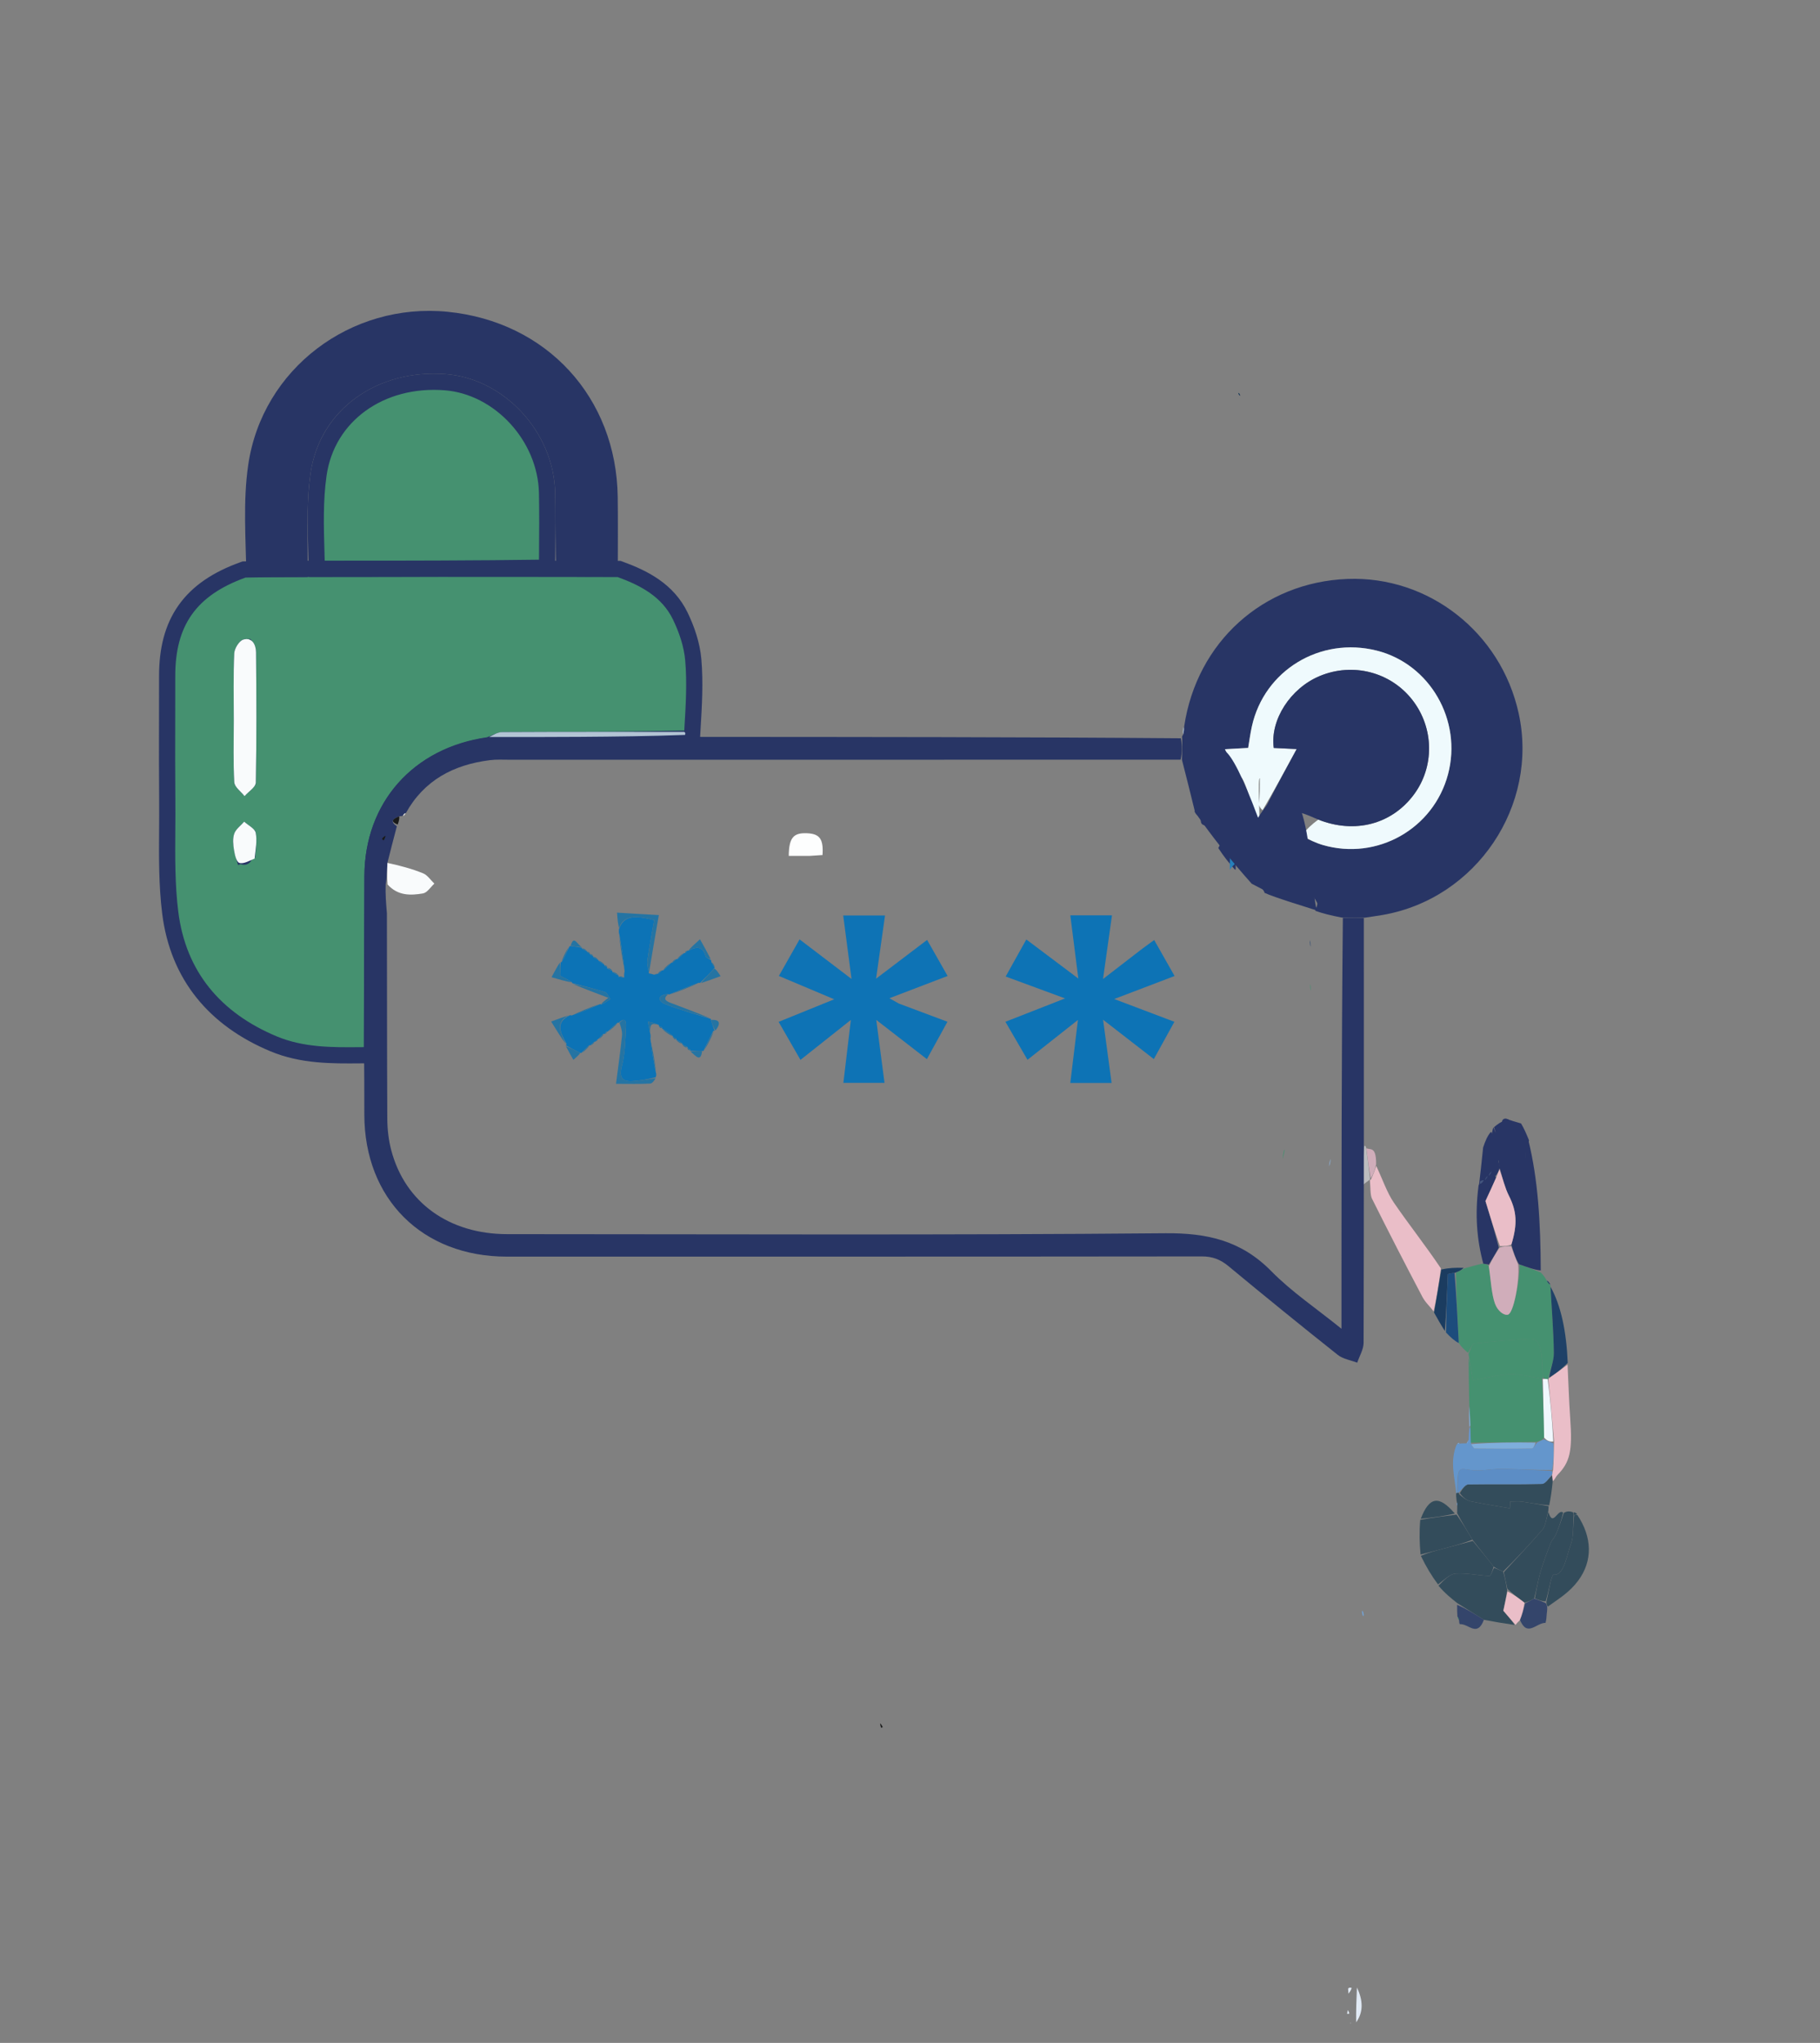 <svg width="899" height="1009" viewBox="0 0 899 1009" fill="none" xmlns="http://www.w3.org/2000/svg">
<rect x="0" y="0" width="899" height="1009" fill="#808080" stroke="none"/>
<path d="M761.025 628.47C761.872 629.313 762.719 630.155 763.875 632.164C764.77 633.862 765.356 634.395 765.942 634.927C765.942 634.927 765.855 634.949 765.869 635.637C766.488 646.947 767.406 657.549 767.537 668.201C767.586 672.152 765.788 676.219 764.827 680.521C764.821 680.808 764.845 681.38 764.51 681.157C763.496 681.005 762.817 681.075 762.076 680.226C761.827 665.926 760.49 661.171 756.142 661.314C746.766 661.621 737.391 662.528 728.026 663.597C727.12 663.701 726.278 666.658 725.092 668.122C723.405 666.718 722.033 665.484 720.569 663.32C719.936 651.134 719.394 639.877 719.188 628.594C720.767 627.874 722.011 627.18 723.255 626.486C725.994 625.696 728.734 624.906 732.276 624.119C733.859 624.28 734.639 624.438 735.432 625.382C736.386 632.178 736.768 639.231 738.449 643.858C739.742 647.417 742.754 649.809 744.848 649.323C747.638 648.676 750.715 632.535 750.625 624.582C754.362 625.803 757.694 627.136 761.025 628.47Z" fill="#0BA360" fill-opacity="0.5"/>
<path d="M764.951 743.875C764.951 743.875 764.864 744.872 764.804 746.175C763.856 750.156 763.221 753.948 762.039 755.326C755.704 762.715 749.232 769.502 742.474 776.197C740.751 775.384 739.36 774.871 737.777 773.769C734.223 769.134 730.861 765.087 727.316 760.452C724.677 755.944 722.221 752.025 719.773 747.385C719.785 745.703 719.789 744.743 719.818 743.461C719.837 742.694 719.774 742.291 719.497 741.232C719.277 739.493 719.216 738.456 719.319 737.423C719.482 737.427 719.803 737.302 720.042 737.272C720.28 737.242 720.757 737.212 720.84 738.078C722.82 739.835 724.7 741.145 726.616 741.54C732.917 742.838 739.231 743.806 745.857 744.955C745.83 745.638 745.919 743.393 745.991 741.621C748.074 741.621 749.954 741.403 751.821 741.665C756.201 742.28 760.575 743.124 764.951 743.875Z" fill="#334C5B"/>
<path d="M761.061 627.481C757.694 627.136 754.363 625.802 750.313 624.42C748.551 621.409 747.508 618.446 746.556 614.679C749.698 604.355 749.174 598.119 745.256 590.418C743.44 586.849 742.192 581.793 740.673 576.69C740.402 574.652 740.144 573.336 739.899 572.029C739.913 572.038 739.891 572.045 740.16 571.681C740.756 568.492 743.375 564.848 739.899 563.372C739.92 563.355 739.919 563.456 739.821 562.811C739.138 560.352 738.552 558.539 737.967 556.726C739.656 555.329 741.345 553.933 743.389 553.645C743.746 561.467 743.561 568.221 743.84 574.876C743.956 577.665 745.056 580.242 746.098 582.912C750.674 583.073 753.567 580.167 753.43 568.962C753.406 567.001 754.39 564.976 754.909 562.981C759.812 582.727 760.974 604.349 761.061 627.481Z" fill="#283565"/>
<path d="M679.817 575.822C682.66 581.903 685.181 589.118 688.41 593.838C695.989 604.918 703.908 614.804 711.744 626.459C710.658 634.599 709.515 641.453 708.151 647.732C706.135 644.969 704.114 643.397 702.584 640.493C694.185 624.548 685.859 608.399 677.658 591.936C676.817 590.249 676.969 586.018 676.665 582.884C676.669 582.799 676.704 582.648 677.074 582.726C678.236 580.476 679.027 578.149 679.817 575.822Z" fill="#EABEC8"/>
<path d="M742.807 776.497C749.232 769.502 755.704 762.715 762.04 755.326C763.221 753.948 763.856 750.156 764.811 746.683C767.107 754.689 769.518 744.768 772.119 747.096C771.114 751.321 769.867 754.823 768.478 758.005C767.754 759.663 766.617 760.433 765.948 762.165C764.139 766.847 762.33 771.6 760.815 776.768C759.68 780.638 759.002 785.197 757.772 789.598C756.063 790.467 754.702 791.187 753.023 791.572C750.054 789.274 747.401 787.312 744.57 784.721C743.864 781.56 743.335 779.029 742.807 776.497Z" fill="#334C5B"/>
<path d="M774.306 673.978C774.734 682.88 775.001 691.84 775.624 700.671C776.75 716.638 775.56 722.15 769.254 728.56C768.582 729.243 768.044 730.601 767.141 731.513C766.774 730.493 766.709 729.605 766.713 728.168C766.813 727.246 766.847 726.874 767.143 726.065C767.48 721.353 767.554 717.078 767.635 711.92C766.709 701.151 765.777 691.266 764.845 681.38C764.845 681.38 764.821 680.808 765.206 680.664C768.497 678.339 771.402 676.159 774.306 673.978Z" fill="#EABEC8"/>
<path d="M766.645 728.718C766.71 729.605 766.774 730.493 766.922 732.02C766.516 736.145 766.026 739.63 765.243 743.495C760.575 743.124 756.201 742.28 751.821 741.665C749.954 741.403 748.074 741.621 745.991 741.621C745.919 743.393 745.829 745.638 745.857 744.955C739.231 743.806 732.917 742.838 726.616 741.54C724.7 741.145 722.82 739.835 721.085 737.465C722.597 734.999 723.944 733.181 725.298 733.159C737.423 732.963 749.55 733.251 761.674 732.915C763.338 732.869 764.989 730.182 766.645 728.718Z" fill="#334C5B"/>
<path d="M779.12 748.23C786.485 759.171 786.844 770.944 779.506 780.75C775.1 786.636 769.936 789.599 764.579 793.492C763.976 792.719 763.906 792.33 763.855 791.104C765.056 785.867 766.329 777.593 767.402 777.724C772.614 778.36 773.767 768.381 776.102 762.197C777.281 759.072 776.957 753.026 777.614 748.277C778.317 748.244 778.718 748.237 779.12 748.23Z" fill="#334C5B"/>
<path d="M777.312 748.302C776.957 753.027 777.281 759.073 776.102 762.197C773.767 768.381 772.613 778.36 767.402 777.724C766.329 777.593 765.056 785.867 763.502 790.913C761.459 790.856 759.79 790.153 758.12 789.449C759.001 785.197 759.68 780.638 760.814 776.768C762.329 771.6 764.139 766.847 765.947 762.165C766.616 760.433 767.754 759.663 768.478 758.005C769.867 754.823 771.113 751.321 772.468 747.212C773.839 746.384 775.162 746.295 776.882 746.832C777.28 747.457 777.312 748.302 777.312 748.302Z" fill="#334C5B"/>
<path d="M730.291 585.985C730.332 585.101 730.657 584.935 731.134 584.901C732.146 584.196 732.681 583.524 733.215 582.9C733.213 582.948 733.174 582.913 733.473 582.89C734.225 582.135 734.679 581.405 735.132 580.725C735.131 580.776 735.088 580.745 735.385 580.731C736.133 579.987 736.583 579.257 737.035 578.559C737.037 578.59 737.02 578.535 737.332 578.632C738.128 579.524 738.611 580.319 738.932 581.755C737.308 585.542 735.846 588.688 733.753 593.191C735.984 600.534 738.246 607.978 740.342 616.17C738.591 619.476 737.005 622.036 735.42 624.596C734.639 624.438 733.859 624.28 732.688 624.132C729.491 612.318 728.514 599.977 730.291 585.985Z" fill="#283565"/>
<path d="M774.391 673.12C771.402 676.159 768.498 678.34 765.213 680.377C765.789 676.219 767.586 672.152 767.538 668.201C767.407 657.549 766.489 646.947 765.879 635.54C770.98 644.615 773.724 657.262 774.391 673.12Z" fill="#1F4167"/>
<path d="M755.25 563.168C754.848 566.07 753.591 568.315 753.621 570.489C753.796 582.914 750.103 586.136 744.253 584.841C743.751 573.319 743.75 562.91 743.75 552.5C746.128 553.308 748.507 554.117 751.335 554.888C752.853 557.394 753.921 559.936 755.25 563.168Z" fill="#283565"/>
<path d="M708.374 648.307C709.516 641.453 710.658 634.599 711.957 627.034C715.645 626.186 719.176 626.048 722.981 626.198C722.011 627.18 720.767 627.874 718.798 628.578C716.878 628.887 715.684 629.185 715.176 629.312C714.75 639.439 714.37 648.464 713.699 657.389C711.73 654.296 710.052 651.301 708.374 648.307Z" fill="#1B3C60"/>
<path d="M757.772 789.598C759.79 790.152 761.46 790.856 763.483 791.75C763.906 792.33 763.976 792.719 764.235 793.571C764.313 794.895 764.201 795.757 764.011 797.272C763.901 798.85 763.868 799.776 763.44 801.527C758.88 801.452 754.454 808.746 750.854 800.204C751.897 797.382 752.618 794.644 753.34 791.906C754.701 791.187 756.063 790.467 757.772 789.598Z" fill="#34456B"/>
<path d="M730.333 587.281C731.104 580.778 731.875 574.274 732.594 566.767C733.722 563.264 734.903 560.764 736.441 559.021C737.836 560.943 738.873 562.108 739.91 563.274C739.91 563.274 739.912 563.152 739.916 564.222C739.907 568.099 739.894 570.905 739.88 573.711C739.88 573.711 739.904 573.702 739.579 573.948C738.42 576.661 737.585 579.128 736.75 581.596C736.75 581.596 736.769 581.664 736.45 581.638C735.636 582.502 735.14 583.392 734.644 584.281C734.644 584.281 734.691 584.32 734.376 584.325C733.559 585.192 733.059 586.054 732.558 586.917C732.558 586.917 732.601 586.959 732.222 586.916C731.34 587.009 730.837 587.145 730.333 587.281Z" fill="#283565"/>
<path d="M745.141 552.909C745.657 562.669 745.657 572.285 745.666 582.933C744.435 581.226 742.348 578.586 742.126 575.729C741.597 568.912 741.949 561.993 741.935 554.1C741.926 553.084 742.754 552.648 743.188 552.501C743.957 552.491 744.291 552.628 745.141 552.909Z" fill="#283565"/>
<path d="M679.756 574.998C679.027 578.149 678.236 580.476 677.056 581.933C676.072 576.403 675.476 571.744 674.881 567.085C676.867 568.116 679.778 565.913 679.756 574.998Z" fill="#D0ADBA"/>
<path d="M669.877 998.834C669.787 993.14 670.025 987.383 670.264 981.626C673.284 987.946 673.56 993.668 669.877 998.834Z" fill="#E1EAF5"/>
<path d="M674.754 566.689C675.476 571.744 676.072 576.403 676.686 581.856C676.704 582.649 676.67 582.799 676.305 582.85C675.091 583.676 674.243 584.452 673.251 585.215C673.108 585.203 672.825 585.084 672.825 585.084C672.85 584.169 672.875 583.253 672.919 581.652C673.195 576.408 673.452 571.849 673.779 566.395C674.15 565.558 674.409 565.822 674.754 566.689Z" fill="#BCBDBF"/>
<path d="M667.687 981.917C667.214 983.24 666.646 983.966 666.078 984.693C666.028 983.787 665.853 982.178 665.948 982.092C666.459 981.626 667.037 981.538 667.687 981.917Z" fill="#E1EAF5"/>
<path d="M739.821 562.811C738.967 562.497 738.016 561.538 737.053 559.82C737.173 558.361 737.306 557.663 737.702 556.845C738.552 558.539 739.138 560.352 739.821 562.811Z" fill="#283565"/>
<path d="M666.526 994.359C666.192 994.783 665.808 994.687 665.423 994.591C665.516 993.986 665.609 993.381 665.702 992.776C665.96 993.13 666.217 993.484 666.526 994.359Z" fill="#E1EAF5"/>
<path d="M667.073 998.641C667.178 999.007 667.126 999.379 667.074 999.75C667.021 999.382 666.968 999.015 667.073 998.641Z" fill="#E1EAF5"/>
<path d="M765.784 634.316C765.356 634.394 764.77 633.862 764.061 632.633C764.5 632.527 765.064 633.116 765.784 634.316Z" fill="#1F4167"/>
<path d="M777.613 748.277C777.312 748.302 777.28 747.458 777.27 747.037C777.77 746.83 778.281 747.043 778.956 747.744C778.718 748.237 778.316 748.244 777.613 748.277Z" fill="#334C5B"/>
<path d="M612.601 195.331C612.301 195.579 612.02 195.141 611.633 194.163C611.891 193.964 612.255 194.304 612.601 195.331Z" fill="#113253"/>
<path d="M647.435 489.3C647.233 488.802 647.105 487.607 647.172 486.095C647.415 486.719 647.462 487.662 647.435 489.3Z" fill="#0BA360" fill-opacity="0.5"/>
<path d="M647.376 467.567C647.173 467.096 647.032 465.925 647.067 464.411C647.308 465.001 647.373 465.934 647.376 467.567Z" fill="#264872"/>
<path d="M725.566 669.899C725.566 669.899 725.376 669.151 725.391 668.72C726.278 666.658 727.12 663.701 728.026 663.597C737.391 662.528 746.766 661.621 756.142 661.314C760.49 661.171 761.827 665.926 762.041 680.192C762.067 681.078 762.091 680.914 761.67 680.86C756.034 680.065 750.812 678.576 745.604 678.779C739.478 679.017 733.363 680.723 727.515 681.745C726.633 676.388 726.1 673.143 725.566 669.899Z" fill="#0BA360" fill-opacity="0.5"/>
<path d="M735.433 625.382C737.005 622.036 738.591 619.476 740.708 616.19C742.981 615.47 744.723 615.476 746.464 615.482C747.507 618.446 748.551 621.409 749.907 624.534C750.715 632.535 747.639 648.675 744.848 649.323C742.754 649.809 739.742 647.417 738.449 643.858C736.769 639.231 736.386 632.177 735.433 625.382Z" fill="#D0ADBA"/>
<path d="M720.569 663.32C718.611 662.398 716.562 660.548 714.251 658.093C714.369 648.464 714.749 639.439 715.176 629.312C715.683 629.185 716.877 628.887 718.462 628.604C719.394 639.877 719.936 651.134 720.569 663.32Z" fill="#1D4C7C"/>
<path d="M764.51 681.157C765.777 691.266 766.709 701.152 767.264 711.935C765.492 712.197 764.097 711.562 762.705 710.028C762.503 699.723 762.297 690.318 762.091 680.914C762.091 680.914 762.067 681.078 762.102 681.112C762.817 681.075 763.496 681.004 764.51 681.157Z" fill="#F0F7FD"/>
<path d="M762.702 710.927C764.097 711.562 765.492 712.197 767.258 712.818C767.555 717.078 767.481 721.353 766.684 726.031C757.949 726.085 749.939 725.554 741.927 725.45C736.58 725.381 731.203 726.812 725.891 725.947C720.154 725.012 719.93 724.644 719.804 737.302C719.804 737.302 719.482 737.427 719.319 737.423C718.529 729.404 716.016 721.474 719.625 713.265C720.539 713.149 720.773 713.069 721.008 712.988C721.895 712.929 722.782 712.869 724.276 712.881C725.08 712.283 725.275 711.613 725.471 710.943C725.505 709.378 725.538 707.813 725.765 705.453C725.959 704.657 726.243 704.603 726.305 705.593C726.41 708.578 726.452 710.574 726.67 713.248C727.407 714.453 727.967 715.431 728.529 715.437C737.896 715.54 747.263 715.584 756.629 715.411C757.395 715.397 758.155 713.715 759.274 712.457C760.655 711.713 761.679 711.32 762.702 710.927Z" fill="#6496CC"/>
<path d="M719.86 791.81C716.759 789.348 713.658 786.886 710.554 783.172C713.398 780.247 716.231 777.348 719.098 777.164C724.615 776.811 730.15 778.163 735.681 778.347C736.435 778.372 737.206 775.753 737.969 774.358C739.36 774.871 740.751 775.384 742.475 776.198C743.335 779.029 743.864 781.56 744.45 785.394C743.772 790.085 743.036 793.472 742.585 795.548C744.887 798.22 746.747 800.38 748.17 802.567C742.916 801.806 738.101 801.018 732.987 800.024C728.412 797.149 724.136 794.48 719.86 791.81Z" fill="#334C5B"/>
<path d="M737.777 773.769C737.206 775.753 736.434 778.372 735.68 778.347C730.15 778.163 724.615 776.811 719.098 777.164C716.231 777.348 713.398 780.247 710.329 782.559C707.276 778.519 704.444 773.839 701.849 768.443C705.637 766.796 709.19 765.872 712.741 764.937C717.661 763.643 722.58 762.34 727.499 761.04C730.861 765.087 734.223 769.134 737.777 773.769Z" fill="#334C5B"/>
<path d="M727.316 760.452C722.58 762.339 717.661 763.642 712.742 764.937C709.19 765.872 705.638 766.796 701.698 767.774C701.163 762.25 701.018 756.677 701.536 750.658C707.741 749.525 713.282 748.837 718.822 748.149C718.822 748.149 719.294 748.128 719.53 748.117C722.221 752.025 724.677 755.944 727.316 760.452Z" fill="#334C5B"/>
<path d="M720.042 737.272C719.929 724.644 720.154 725.012 725.891 725.947C731.203 726.812 736.58 725.381 741.927 725.45C749.939 725.554 757.949 726.085 766.421 726.468C766.847 726.874 766.814 727.246 766.713 728.168C764.989 730.182 763.339 732.869 761.674 732.915C749.55 733.251 737.423 732.963 725.298 733.159C723.945 733.181 722.597 734.999 721.002 736.598C720.757 737.212 720.28 737.242 720.042 737.272Z" fill="#5C8DC5"/>
<path d="M719.817 743.461C719.571 743.521 719.461 743.108 719.557 742.239C719.773 742.291 719.835 742.694 719.817 743.461Z" fill="#6496CC"/>
<path d="M731.057 583.539C731.595 583.101 732.057 582.989 732.867 582.865C732.681 583.524 732.146 584.196 731.284 584.732C730.956 584.598 730.981 583.864 731.057 583.539Z" fill="#44567E"/>
<path d="M746.555 614.679C744.723 615.476 742.981 615.47 740.874 615.443C738.246 607.978 735.984 600.534 733.753 593.191C735.846 588.688 737.308 585.541 739.122 581.442C739.878 579.462 740.282 578.437 740.687 577.411C742.192 581.793 743.44 586.849 745.256 590.418C749.173 598.119 749.698 604.355 746.555 614.679Z" fill="#EABEC8"/>
<path d="M740.875 576.589C740.314 578.361 739.734 579.401 738.881 580.76C737.917 580.271 737.224 579.464 736.083 578.559C736.733 576.4 737.831 574.339 739.338 572.064C740.115 573.186 740.485 574.521 740.875 576.589Z" fill="#283565"/>
<path d="M738.296 576.412C737.042 571.857 737.103 566.451 737.042 559.021C754.012 560.416 741.209 568.946 738.296 576.412Z" fill="#283565"/>
<path d="M748.607 802.54C746.747 800.38 744.887 798.22 742.585 795.548C743.036 793.472 743.772 790.085 744.628 786.024C747.401 787.313 750.054 789.275 753.023 791.572C752.618 794.644 751.897 797.382 750.597 800.413C749.548 801.317 749.078 801.928 748.607 802.54Z" fill="#EABEC8"/>
<path d="M735.385 580.731C735.542 580.012 735.997 579.28 736.742 578.537C736.582 579.257 736.132 579.987 735.385 580.731Z" fill="#44567E"/>
<path d="M733.473 582.89C733.634 582.203 734.093 581.494 734.843 580.729C734.679 581.405 734.225 582.135 733.473 582.89Z" fill="#44567E"/>
<path d="M726.495 712.57C726.452 710.574 726.409 708.578 726.358 704.773C726.15 699.843 725.95 696.723 725.75 693.602C725.61 686.218 725.47 678.835 725.448 670.675C726.1 673.143 726.633 676.388 727.515 681.745C733.363 680.722 739.478 679.017 745.604 678.778C750.813 678.576 756.034 680.065 761.67 680.86C762.297 690.318 762.503 699.723 762.705 710.028C761.678 711.32 760.655 711.713 758.856 712.162C747.553 712.335 737.024 712.452 726.495 712.57Z" fill="#0BA360" fill-opacity="0.5"/>
<path d="M721.177 802.177C720.784 802.023 720.79 801.275 720.713 800.36C720.373 799.044 720.11 798.642 719.848 798.24C719.848 798.24 719.875 798.279 719.891 798.296C719.814 796.679 719.721 795.045 719.744 792.61C724.136 794.48 728.412 797.15 732.986 800.024C729.655 808.798 725.486 801.939 721.177 802.177Z" fill="#34456B"/>
<path d="M718.602 747.543C713.282 748.837 707.741 749.525 701.782 750.134C705.966 739.215 710.78 738.333 718.602 747.543Z" fill="#334C5B"/>
<path d="M725.652 694.504C725.95 696.723 726.149 699.844 726.295 703.784C726.242 704.603 725.958 704.657 725.816 704.678C725.634 701.601 725.594 698.504 725.652 694.504Z" fill="#7EAEDB"/>
<path d="M720.852 712.658C720.773 713.066 720.538 713.146 719.948 713.152C719.961 712.828 720.328 712.579 720.852 712.658Z" fill="#7EAEDB"/>
<path d="M673.67 797.551C673.608 798.312 673.447 798.385 673.035 797.725C672.766 796.584 672.748 796.176 672.73 795.768C672.73 795.768 672.987 795.617 673.119 795.613C673.358 796.026 673.465 796.444 673.67 797.551Z" fill="#739FCE"/>
<path d="M725.278 711.295C725.275 711.613 725.079 712.283 724.604 713.017C724.579 712.603 724.832 712.126 725.278 711.295Z" fill="#7EAEDB"/>
<path d="M726.67 713.248C737.024 712.452 747.553 712.335 758.5 712.513C758.154 713.715 757.394 715.397 756.628 715.411C747.262 715.584 737.895 715.54 728.529 715.437C727.967 715.431 727.407 714.453 726.67 713.248Z" fill="#7EAEDB"/>
<path d="M633.562 572.096C633.704 570.854 633.862 569.641 634.257 568.067C634.493 567.706 634.51 567.734 634.501 568.391C634.2 570.093 633.907 571.137 633.615 572.182C633.615 572.182 633.58 572.125 633.562 572.096Z" fill="#0BA360" fill-opacity="0.5"/>
<path d="M656.537 576.068C656.492 575.121 656.747 573.931 657.238 572.354C657.262 573.252 657.05 574.538 656.537 576.068Z" fill="#8BB5DF"/>
<path d="M719.921 798.764C720.111 798.642 720.374 799.044 720.711 799.987C720.522 800.114 720.258 799.701 719.921 798.764Z" fill="#0BA360" fill-opacity="0.5"/>
<g clip-path="url(#clip0_493_588)">
<path d="M119.718 385.98C119.73 386.003 119.747 386.033 119.769 386.07C119.912 386.309 120.17 386.648 120.612 387.133C120.728 387.261 120.846 387.387 120.966 387.513C121.148 387.345 121.323 387.181 121.496 387.013C121.944 386.577 122.21 386.272 122.36 386.065C122.761 364.798 122.666 343.507 122.464 322.185C122.458 321.597 122.379 321.033 122.244 320.56C122.106 320.076 121.942 319.793 121.838 319.661C121.829 319.65 121.821 319.641 121.815 319.633C121.756 319.634 121.656 319.641 121.506 319.675C121.477 319.699 121.438 319.732 121.39 319.777C121.166 319.986 120.88 320.323 120.592 320.769C120.308 321.208 120.073 321.676 119.912 322.102C119.742 322.551 119.707 322.816 119.704 322.878C119.352 330.66 119.398 338.42 119.447 346.83C119.466 349.988 119.485 353.239 119.484 356.617L119.718 385.98ZM119.718 385.98C119.315 378.941 119.376 371.927 119.438 364.762C119.461 362.072 119.485 359.361 119.484 356.619L119.718 385.98ZM179.73 521.18L183.685 521.149L183.699 517.194C183.73 508.511 183.761 499.828 183.791 491.145C183.86 471.649 183.929 452.155 184.004 432.66C184.134 398.556 206.437 373.075 241.081 368.103L241.47 368.047L241.841 367.917C242.938 367.53 244.122 367.012 245.041 366.609C245.418 366.444 245.751 366.298 246.014 366.189C247.161 365.715 247.723 365.594 248.072 365.592C255.076 365.554 262.085 365.528 269.107 365.502C291.871 365.417 314.773 365.332 338.078 364.835L341.766 364.756L341.986 361.075L342.049 360.011C342.741 348.464 343.421 337.11 342.446 325.858C341.795 318.345 339.197 310.826 336.044 304.289C329.875 291.495 318.029 285.478 306.492 281.262L305.831 281.02L305.127 281.019L305.029 281.019C295.18 280.999 285.326 280.978 274.802 280.964L274.799 280.964C271.122 280.962 267.45 280.96 263.782 280.957C226.587 280.934 189.85 280.911 152.578 280.943L152.564 280.943L152.55 280.943C150.052 280.963 147.587 280.979 145.131 280.995C137.295 281.046 129.56 281.096 121.197 281.266L120.539 281.28L119.92 281.503C107.208 286.096 97.731 292.412 91.49 301.215C85.244 310.025 82.561 320.87 82.57 333.899C82.574 340.674 82.56 347.461 82.546 354.255C82.516 368.05 82.487 381.872 82.616 395.674C82.659 400.305 82.626 405.005 82.591 409.744C82.494 423.316 82.394 437.217 84.092 450.781C88 482.005 106.311 503.499 135.107 515.539C149.234 521.445 164.026 521.316 177.883 521.196C178.5 521.19 179.116 521.185 179.73 521.18ZM121.578 319.622C121.578 319.622 121.576 319.623 121.574 319.624C121.576 319.623 121.578 319.622 121.578 319.622ZM121.88 319.638C121.88 319.638 121.876 319.638 121.868 319.636C121.876 319.637 121.88 319.638 121.88 319.638ZM121.78 319.597C121.779 319.596 121.778 319.596 121.778 319.596C121.778 319.596 121.779 319.596 121.78 319.597ZM122.46 385.909C122.46 385.909 122.458 385.913 122.453 385.922C122.458 385.913 122.46 385.909 122.46 385.909ZM121.569 411.596C122.025 411.954 122.288 412.202 122.434 412.37C122.679 413.728 122.683 415.262 122.562 417.091C122.52 417.72 122.452 418.495 122.379 419.325C122.328 419.894 122.276 420.488 122.228 421.079C121.49 421.469 120.853 421.785 120.258 422.023C120.227 422.036 120.196 422.048 120.166 422.06C119.907 421.219 119.699 420.202 119.55 419.283C119.11 416.558 118.999 414.466 119.483 413.082C119.586 412.789 119.883 412.307 120.71 411.443C120.802 411.347 120.895 411.252 120.989 411.157C121.191 411.305 121.381 411.448 121.569 411.596ZM120.585 423.122C120.607 423.152 120.609 423.159 120.591 423.132C120.589 423.13 120.587 423.126 120.585 423.122ZM122.507 412.462C122.511 412.466 122.512 412.469 122.512 412.469C122.512 412.469 122.51 412.466 122.507 412.462Z" fill="#0BA360" fill-opacity="0.5" stroke="#283565" stroke-width="8"/>
<path d="M179.819 517.825C179.801 489.002 179.896 460.823 180.004 432.644C180.143 396.511 203.952 369.391 241.085 364.209C257.056 364.036 271.906 364.03 286.756 363.928C303.901 363.811 321.047 363.61 338.192 363.445C340.952 363.623 343.712 363.955 346.472 363.957C425.148 363.994 503.824 363.998 583.309 364.635C584.016 368.573 583.913 371.883 583.158 375.211C472.249 375.227 361.994 375.225 251.739 375.232C248.49 375.232 245.204 375.035 241.999 375.438C224.066 377.697 209.453 385.326 200.42 401.685C200.482 401.741 200.585 401.609 200.133 401.598C199.409 402.107 199.139 402.627 198.575 403.07C198.282 402.992 197.693 403.136 197.203 403.198C194.179 404.405 192.459 405.652 196.03 408.095C194.403 414.276 192.921 419.935 191.364 426.199C191.206 430.069 191.123 433.334 190.503 436.769C190.323 441.444 190.68 445.948 191.116 451.101C191.203 485.326 191.126 518.904 191.307 552.481C191.335 557.743 191.941 563.157 193.294 568.232C200.152 593.966 221.84 609.532 250.534 609.54C358.912 609.568 467.294 610.068 575.662 609.1C596.433 608.915 613.194 612.805 627.956 627.825C638.015 638.059 650.195 646.218 662.634 656.283C662.634 587.572 662.634 520.48 663.314 453.267C667.222 453.208 670.451 453.27 673.679 453.333C673.685 523.285 673.735 593.238 673.557 663.191C673.549 666.474 671.505 669.751 670.41 673.031C667.173 671.782 663.38 671.23 660.788 669.172C642.633 654.76 624.646 640.133 606.8 625.341C602.833 622.053 598.925 620.536 593.675 620.543C479.233 620.682 364.791 620.635 250.349 620.648C208.594 620.653 179.993 592.154 179.963 550.435C179.955 539.78 179.946 529.125 179.819 517.825ZM190.186 412.504C189.663 413.104 189.124 413.693 188.66 414.335C188.632 414.372 189.207 414.844 189.502 415.113C189.889 414.441 190.277 413.768 190.186 412.504Z" fill="#283565"/>
<path d="M583.811 375.194C583.913 371.883 584.016 368.573 583.962 364.654C583.805 364.047 583.851 363.547 584.327 363.009C584.85 361.213 584.898 359.953 584.946 358.694C591.192 317.115 623.903 287.576 665.513 285.943C705.666 284.366 741.342 312.314 750.14 352.236C760.202 397.896 729.259 443.843 683.014 451.891C680.273 452.367 677.512 452.725 674.22 453.236C670.451 453.27 667.222 453.208 662.78 453.179C657.52 452.198 653.474 451.183 649.665 449.828C650.162 448.25 651.003 446.735 650.568 445.833C649.499 443.62 647.842 441.689 646.433 439.19C645.982 438.027 645.517 437.32 645.082 436.593C645.11 436.572 645.055 436.603 644.925 436.286C644.523 435.57 644.15 435.322 643.697 435.199C643.718 435.173 643.666 435.215 643.539 434.894C643.14 434.167 642.764 433.92 642.305 433.807C642.327 433.784 642.28 433.822 642.122 433.476C641.52 432.902 641.076 432.675 640.377 432.311C639.805 431.93 639.593 431.615 639.488 430.781C639.021 429.647 638.554 428.959 638.115 428.25C638.143 428.229 638.088 428.263 637.961 427.943C637.565 427.217 637.19 426.971 636.731 426.859C636.752 426.832 636.697 426.872 636.572 426.548C636.174 425.813 635.794 425.565 635.327 425.468C635.345 425.456 635.299 425.489 635.331 424.956C635.335 423.355 635.308 422.287 635.298 421.243C635.314 421.267 635.312 421.213 635.679 421.006C636.273 420.011 636.5 419.223 636.744 418.46C636.759 418.485 636.701 418.478 637.042 418.317C637.628 417.727 637.872 417.298 638.235 416.609C638.572 416.019 638.869 415.787 639.636 415.536C640.322 414.974 640.613 414.529 640.947 413.789C640.989 413.494 641.118 412.912 641.452 412.914C641.785 412.917 642.445 412.815 642.866 413.089C646.649 414.702 649.927 416.329 653.385 417.337C680.206 425.15 708.06 409.414 715.238 382.498C722.363 355.781 706.328 327.927 680.024 321.327C652.119 314.325 624.497 331.073 618.376 358.76C617.597 362.285 617.136 365.88 616.536 369.396C612.501 369.623 608.966 369.821 605.067 370.04C607.539 375.036 609.67 379.344 611.363 384.049C610.739 399.485 610.555 414.525 610.346 429.569C610.322 429.574 610.368 429.532 609.913 429.423C606.875 426.024 604.292 422.733 601.797 418.863C605.992 411.322 600.625 410.507 594.256 407.364C592.106 406.303 594.231 403.426 591.541 402.766C591.034 402.312 590.742 402.034 590.357 401.33C588.165 392.279 585.988 383.736 583.811 375.194Z" fill="#283565"/>
<path d="M305.145 284.368C295.237 284.999 285.355 284.978 274.858 284.319C274.251 270.257 274.49 256.83 274.219 243.413C273.615 213.522 249.158 187.055 220.328 184.789C186.53 182.132 157.913 202.172 153.389 233.794C150.986 250.593 152.301 267.921 151.937 285.01C142.083 285.026 132.229 285.042 121.709 285.03C121.445 266.502 119.954 247.727 122.616 229.558C129.573 182.094 173.339 149.288 221.014 153.985C270.029 158.813 304.481 196.247 305.126 245.498C305.293 258.236 305.164 270.977 305.145 284.368Z" fill="#283565"/>
<path d="M338.382 362.973C321.047 363.61 303.901 363.811 286.756 363.929C271.906 364.03 257.056 364.036 241.635 364.018C243.392 363.131 245.717 361.605 248.051 361.592C277.795 361.43 307.541 361.486 337.941 361.486C338.588 361.825 338.58 362.163 338.382 362.973Z" fill="#B2C4D4"/>
<path d="M434.699 851.179C435.189 851.461 435.623 852.234 436.056 853.007C435.793 853.129 435.529 853.25 435.265 853.371C435.058 852.804 434.85 852.238 434.699 851.179Z" fill="#191A1A"/>
<path d="M584.642 359.047C584.898 359.953 584.85 361.213 584.426 362.779C584.146 361.857 584.242 360.628 584.642 359.047Z" fill="#A5B9D1"/>
<path d="M164.066 280.935C161.547 280.936 159.026 280.938 156.501 280.94C156.442 278.456 156.369 275.983 156.297 273.522C155.904 260.171 155.52 247.143 157.349 234.36C161.524 205.176 187.951 186.256 220.015 188.777C246.708 190.875 269.656 215.571 270.22 243.494C270.421 253.417 270.34 263.327 270.258 273.567C270.24 275.822 270.221 278.093 270.206 280.383C234.966 280.884 199.753 280.909 164.066 280.935Z" fill="#0BA360" fill-opacity="0.5" stroke="#283565" stroke-width="8"/>
<path d="M115.485 355.923C115.489 344.381 115.219 333.522 115.709 322.697C115.82 320.261 118.158 316.476 120.219 315.878C124.609 314.605 126.43 318.532 126.464 322.147C126.667 343.607 126.763 365.073 126.353 386.527C126.309 388.788 122.734 390.982 120.798 393.208C119.029 390.935 115.873 388.742 115.735 386.374C115.158 376.484 115.488 366.541 115.485 355.923Z" fill="#F9FBFC"/>
<path d="M125.769 424.051C123.007 425.207 120.226 426.845 118.205 426.181C116.772 425.71 115.969 422.194 115.602 419.921C115.169 417.243 114.85 414.211 115.708 411.76C116.503 409.49 118.915 407.784 120.615 405.829C122.603 407.637 125.865 409.184 126.303 411.311C127.107 415.21 126.244 419.451 125.769 424.051Z" fill="#F9FBFC"/>
<path d="M191.364 426.199C197.291 427.45 203.257 429.023 208.938 431.304C211.143 432.189 212.704 434.671 214.559 436.426C212.692 438.109 211.015 440.912 208.923 441.264C202.851 442.284 196.56 442.528 191.463 436.855C191.123 433.334 191.206 430.069 191.364 426.199Z" fill="#F9FBFC"/>
<path d="M197.203 403.198C197.358 404.409 197.024 405.683 196.432 407.265C192.459 405.652 194.179 404.405 197.203 403.198Z" fill="#191A1A"/>
<path d="M190.426 412.8C190.277 413.768 189.89 414.441 189.502 415.113C189.208 414.844 188.633 414.372 188.66 414.335C189.125 413.693 189.664 413.104 190.426 412.8Z" fill="#191A1A"/>
<path d="M200.133 401.598C200.264 402.011 199.943 402.414 199.245 402.982C199.138 402.627 199.409 402.107 200.133 401.598Z" fill="#FDFEFE"/>
<path d="M188.731 419.235C188.781 419.312 188.681 419.157 188.731 419.235Z" fill="#191A1A"/>
<path d="M611.801 383.653C609.67 379.344 607.538 375.036 605.066 370.04C608.966 369.821 612.501 369.623 616.535 369.396C617.136 365.88 617.597 362.285 618.376 358.76C624.497 331.073 652.119 314.325 680.024 321.327C706.328 327.927 722.363 355.781 715.238 382.499C708.06 409.414 680.206 425.15 653.385 417.337C649.926 416.329 646.649 414.703 643.03 412.666C645.412 409.516 648.053 407.064 651.179 404.802C669.21 411.939 687.334 407.137 698.238 392.655C708.695 378.766 708.423 359.463 697.575 345.615C686.808 331.871 668.2 327.095 651.893 333.889C637.415 339.921 627.302 355.558 629.181 369.411C632.706 369.582 636.297 369.755 640.511 369.959C634.84 380.385 629.472 390.256 623.685 400.141C622.668 399.317 622.07 398.48 621.89 397.254C622.31 392.678 622.31 388.489 622.31 384.371C621.069 384.107 622.546 404.814 621.89 404.802C619.621 404.762 615.222 383.849 612.67 383.773C612.389 383.687 611.801 383.653 611.801 383.653Z" fill="#EFFAFD"/>
<path d="M614.46 387.734C614.09 399.133 613.814 410.535 613.277 421.929C613.159 424.451 608.826 427.045 607.534 429.61C607.079 415.069 610.591 400.371 611.339 385.389C611.865 385.004 612.57 385.038 613.05 385.45C613.84 386.486 614.15 387.11 614.46 387.734Z" fill="#257FBB"/>
<path d="M618.301 436.478C607.5 424.393 598.749 413.233 589.937 400.668C602.782 402.275 616.946 404.381 628.362 408.469C662.161 420.574 664.565 429.865 639.353 445.946C632.582 444.025 626.467 440.714 618.301 436.478Z" fill="#283565"/>
<path d="M635.331 424.956C635.007 424.078 634.715 422.667 634.852 421.238C635.309 422.287 635.336 423.355 635.331 424.956Z" fill="#257FBB"/>
<path d="M635.679 421.006C635.553 420.443 635.794 419.674 636.382 418.669C636.501 419.223 636.273 420.011 635.679 421.006Z" fill="#257FBB"/>
<path d="M639.488 430.781C639.025 430.529 638.563 429.83 638.094 428.701C638.554 428.959 639.022 429.647 639.488 430.781Z" fill="#257FBB"/>
<path d="M646.433 439.19C645.959 438.927 645.497 438.209 645.044 437.052C645.518 437.32 645.982 438.027 646.433 439.19Z" fill="#257FBB"/>
<path d="M636.572 426.548C636.206 426.794 635.828 426.546 635.436 425.803C635.795 425.565 636.174 425.814 636.572 426.548Z" fill="#257FBB"/>
<path d="M639.636 415.536C639.575 415.264 639.907 414.873 640.572 414.284C640.613 414.529 640.322 414.974 639.636 415.536Z" fill="#257FBB"/>
<path d="M637.042 418.317C636.969 418.078 637.237 417.679 637.811 417.074C637.872 417.298 637.628 417.727 637.042 418.317Z" fill="#257FBB"/>
<path d="M637.961 427.943C637.706 428.023 637.323 427.783 636.825 427.214C637.19 426.971 637.565 427.217 637.961 427.943Z" fill="#257FBB"/>
<path d="M642.122 433.476C641.871 433.568 641.463 433.314 640.844 432.754C641.077 432.675 641.52 432.903 642.122 433.476Z" fill="#257FBB"/>
<path d="M643.539 434.894C643.28 434.975 642.894 434.735 642.396 434.163C642.764 433.92 643.14 434.168 643.539 434.894Z" fill="#257FBB"/>
<path d="M644.925 436.286C644.667 436.367 644.278 436.131 643.783 435.56C644.15 435.322 644.523 435.57 644.925 436.286Z" fill="#257FBB"/>
<path d="M443.975 495.648C452.039 498.702 459.617 501.523 468.002 504.645C464.585 510.854 461.423 516.6 457.84 523.109C449.746 516.838 442.015 510.85 432.839 503.742C434.32 515.033 435.587 524.69 436.914 534.815C430.189 534.815 423.816 534.815 416.593 534.815C417.77 524.91 418.926 515.181 420.285 503.742C411.378 510.805 403.696 516.898 395.4 523.477C391.734 517.101 388.338 511.193 384.604 504.695C393.388 501.128 401.723 497.744 412.062 493.547C401.692 489.173 393.426 485.688 384.724 482.018C388.177 475.921 391.437 470.164 394.95 463.96C403.476 470.452 411.515 476.574 420.613 483.501C419.142 472.281 417.859 462.489 416.506 452.167C423.446 452.167 430.033 452.167 437.167 452.167C435.749 462.175 434.368 471.922 432.748 483.353C441.801 476.482 449.632 470.538 457.947 464.227C461.303 470.125 464.478 475.707 468.077 482.034C458.526 485.686 449.376 489.185 439.314 493.033C441.253 494.139 442.371 494.777 443.975 495.648Z" fill="#0E73B5"/>
<path d="M564.245 468.559C566.29 467.08 567.936 465.877 570.12 464.28C573.505 470.252 576.656 475.811 580.194 482.054C570.565 485.721 561.36 489.226 550.361 493.414C561.011 497.442 570.171 500.906 580.096 504.659C576.665 510.887 573.501 516.632 569.947 523.085C561.763 516.739 553.995 510.715 544.876 503.643C546.382 514.853 547.698 524.641 549.073 534.873C542.079 534.873 535.71 534.873 528.681 534.873C529.908 524.747 531.093 514.977 532.453 503.753C523.673 510.688 515.927 516.806 507.535 523.434C503.953 517.268 500.525 511.367 496.626 504.655C506.321 500.859 515.642 497.209 526.092 493.117C515.652 489.268 506.573 485.922 496.749 482.301C500.253 476.02 503.451 470.287 506.956 464.005C515.441 470.38 523.467 476.409 532.644 483.304C531.216 472.032 529.981 462.281 528.689 452.077C535.583 452.077 541.986 452.077 549.265 452.077C547.842 462.212 546.448 472.142 544.849 483.528C551.853 478.111 557.849 473.474 564.245 468.559Z" fill="#0D73B5"/>
<path d="M351.095 474.101C351.095 474.101 351.424 474.343 351.365 475.072C351.919 476.493 352.531 477.185 353.143 477.878C353.143 477.878 352.664 478.026 352.674 478.412C350.357 481.055 348.03 483.312 345.703 485.568C345.703 485.568 345.689 485.426 345.195 485.37C339.942 487.284 335.183 489.253 330.425 491.223C330.425 491.223 330.394 491.056 329.938 490.986C324.183 491.529 325.336 494.614 328.412 495.856C335.794 498.836 343.573 500.839 351.192 503.236C351.192 503.236 351.136 503.304 351.188 503.787C351.836 505.929 352.434 507.587 353.031 509.246C353.031 509.246 352.62 508.925 352.356 509.16C350.553 512.614 349.013 515.833 347.473 519.051C347.473 519.051 347.166 519.144 346.677 518.97C344.434 518.878 342.681 518.959 340.928 519.041C340.928 519.041 341.132 518.715 341.01 518.482C340.398 518.097 339.909 517.945 339.42 517.793C339.42 517.793 339.93 517.546 339.68 517.229C338.624 516.585 337.82 516.259 337.015 515.932C337.015 515.932 337.144 515.855 337.081 515.426C335.991 514.499 334.964 514.002 333.938 513.504C333.938 513.504 334.126 513.176 334.015 512.942C333.411 512.6 332.918 512.491 332.425 512.382C332.425 512.382 332.423 512.214 332.45 511.777C330.624 510.194 328.771 509.048 326.917 507.902C326.917 507.902 327.127 507.814 327.026 507.49C326.436 507.063 325.946 506.96 325.456 506.857C325.456 506.857 325.445 506.722 325.464 506.235C323.679 505.373 321.877 504.998 320.074 504.623C320.423 506.497 320.771 508.371 321.12 510.244C321.302 510.866 321.485 511.489 321.272 513.022C321.911 519.199 322.944 524.465 323.978 529.731C324.15 530.318 324.322 530.905 323.892 532.061C320.149 533.045 317.012 533.504 313.865 533.867C307.967 534.548 305.443 533.071 307.234 526.245C308.828 520.167 308.827 513.647 309.253 507.303C309.43 504.67 308.904 501.958 305.494 505.271C305.494 505.271 305.436 505.041 305.057 505.09C303.17 506.601 301.663 508.062 300.156 509.524C300.156 509.524 299.726 509.54 299.516 509.462C299.079 509.846 298.852 510.309 298.624 510.772C298.624 510.772 298.399 510.515 298.083 510.586C297.009 511.522 296.252 512.387 295.494 513.251C295.494 513.251 295.478 513.12 295.181 513.23C294.602 513.735 294.321 514.131 294.04 514.527C294.04 514.527 294.006 514.428 293.594 514.473C292.665 515.139 292.147 515.76 291.629 516.382C291.629 516.382 291.527 516.19 291.134 516.217C289.528 517.531 288.316 518.819 287.103 520.107C287.103 520.107 287.048 519.991 286.583 519.989C283.892 518.739 281.665 517.492 279.438 516.244C279.438 516.244 279.944 515.955 279.86 515.607C276.94 510.208 273.89 505.129 281.534 501.4C281.534 501.4 281.693 501.372 282.36 501.539C287.534 499.761 292.04 497.816 296.547 495.871C296.547 495.871 296.585 496.036 297.016 496.116C298.791 495.286 300.135 494.375 301.479 493.464C300.604 492.268 299.957 490.362 298.815 489.996C293.461 488.282 287.971 486.992 282.53 485.551C282.53 485.551 282.688 485.476 282.488 485.103C280.353 483.764 278.417 482.799 276.601 481.894C276.716 479.426 276.816 477.289 276.917 475.152C276.917 475.152 277.021 475.319 277.438 475.175C278.963 472.563 280.072 470.096 281.181 467.63C281.181 467.63 281.138 467.333 281.781 467.255C284.135 467.481 285.846 467.785 287.557 468.089C287.557 468.089 287.344 468.136 287.446 468.503C288.355 469.184 289.163 469.5 289.97 469.815C289.97 469.815 289.862 469.885 290.021 470.181C290.638 470.678 291.095 470.879 291.552 471.08C291.552 471.08 291.382 471.127 291.511 471.435C292.127 471.903 292.615 472.063 293.103 472.223C293.103 472.223 292.88 472.331 292.996 472.688C293.907 473.372 294.702 473.699 295.497 474.027C295.497 474.027 295.411 474.091 295.574 474.455C296.7 475.384 297.662 475.95 298.625 476.516C298.625 476.516 298.455 476.585 298.551 476.91C299.141 477.376 299.634 477.517 300.127 477.658C300.127 477.658 299.572 477.837 299.843 478.191C300.92 478.874 301.726 479.203 302.532 479.531C302.532 479.531 302.401 479.612 302.466 480.044C303.57 480.94 304.611 481.404 305.651 481.869C305.651 481.869 305.426 482.345 305.5 482.481C306.499 482.668 307.424 482.72 308.35 482.771C308.275 482.066 308.2 481.36 308.526 479.699C307.93 473.024 306.933 467.306 305.937 461.587C305.744 460.967 305.551 460.347 305.747 458.835C307.939 452.672 312.587 451.646 323.13 454.441C321.986 461.053 320.68 467.699 319.768 474.398C319.488 476.456 320.286 478.659 320.591 480.796C321.189 480.878 321.787 480.96 322.982 481.365C323.916 481.431 324.251 481.176 324.587 480.92C324.587 480.92 324.624 481.03 325.03 480.994C325.992 480.357 326.547 479.755 327.103 479.154C327.103 479.154 327.177 479.364 327.557 479.311C329.159 477.995 330.382 476.732 331.605 475.469C331.605 475.469 331.613 475.492 332.047 475.459C333.021 474.825 333.559 474.225 334.098 473.624C334.098 473.624 334.168 473.823 334.552 473.768C335.942 472.686 336.95 471.658 337.958 470.631C337.958 470.631 337.907 470.75 338.375 470.772C339.087 470.34 339.332 469.885 339.577 469.431C339.577 469.431 339.679 469.59 340.069 469.561C344.289 467.247 347.161 467.437 348.588 472.352C348.809 473.113 350.229 473.527 351.095 474.101Z" fill="#0C73B6"/>
<path d="M304.822 451.26C304.83 450.753 304.734 450.69 304.738 450.747C311.296 451.17 317.85 451.537 325.436 451.961C323.784 461.445 322.192 470.58 320.596 480.256C320.287 478.659 319.488 476.456 319.768 474.398C320.68 467.699 321.986 461.054 323.131 454.442C312.587 451.646 307.94 452.672 305.805 458.346C305.254 456.422 305.034 454.095 304.822 451.26Z" fill="#2574A3"/>
<path d="M624.599 440.953C624.39 437.805 610.134 428.968 610.281 426.134C601.224 419.878 590.077 319.774 621.427 403.889C648.597 360.093 646.925 444.243 650.687 449.769C646.261 448.29 629.364 443.222 624.599 440.953Z" fill="#283565"/>
<path d="M306.003 505.182C308.904 501.958 309.43 504.67 309.253 507.303C308.827 513.647 308.828 520.167 307.234 526.245C305.443 533.071 307.967 534.548 313.865 533.867C317.012 533.504 320.149 533.045 323.845 532.523C323.335 533.377 322.313 535.105 321.199 535.166C315.916 535.459 310.608 535.297 304.282 535.297C305.333 527.082 306.431 519.416 307.224 511.719C307.447 509.558 306.775 507.305 306.003 505.182Z" fill="#2574A3"/>
<path d="M350.829 502.909C343.573 500.839 335.794 498.836 328.412 495.856C325.337 494.614 324.183 491.529 330.016 491.02C327.141 493.56 329.156 494.535 331.682 495.477C337.954 497.818 344.206 500.21 350.829 502.909Z" fill="#2574A3"/>
<path d="M282.848 485.922C287.972 486.992 293.462 488.282 298.815 489.996C299.957 490.362 300.604 492.268 301.479 493.464C300.135 494.375 298.791 495.286 296.94 496.079C297.474 495.158 298.514 494.355 300.491 492.829C294.286 490.489 288.726 488.391 282.848 485.922Z" fill="#2574A3"/>
<path d="M305.844 462.147C306.934 467.306 307.93 473.025 308.589 479.171C307.417 473.968 306.584 468.338 305.844 462.147Z" fill="#2574A3"/>
<path d="M324.047 529.17C322.945 524.465 321.911 519.199 321.219 513.511C322.412 518.263 323.263 523.436 324.047 529.17Z" fill="#2574A3"/>
<path d="M280.977 501.45C273.891 505.129 276.94 510.208 279.623 515.776C277.216 512.629 274.962 508.965 272.241 504.543C275.417 503.362 277.919 502.431 280.977 501.45Z" fill="#2574A3"/>
<path d="M351.029 473.62C350.23 473.527 348.809 473.113 348.588 472.352C347.162 467.437 344.289 467.247 339.977 469.545C341.332 467.897 343.17 466.235 345.755 463.898C347.68 467.314 349.321 470.226 351.029 473.62Z" fill="#2574A3"/>
<path d="M330.967 491.195C335.183 489.253 339.942 487.284 345.259 485.401C341.048 487.381 336.279 489.274 330.967 491.195Z" fill="#2574A3"/>
<path d="M276.521 475.434C276.817 477.289 276.716 479.426 276.601 481.894C278.417 482.799 280.353 483.764 282.48 485.19C279.499 484.72 276.327 483.79 272.431 482.648C273.907 479.878 275.016 477.797 276.521 475.434Z" fill="#2574A3"/>
<path d="M296.007 495.914C292.041 497.816 287.534 499.761 282.433 501.576C286.381 499.617 290.924 497.787 296.007 495.914Z" fill="#2574A3"/>
<path d="M346.237 485.54C348.031 483.312 350.358 481.055 352.902 478.306C353.948 479.075 354.777 480.337 355.947 482.116C352.571 483.365 349.671 484.439 346.237 485.54Z" fill="#2574A3"/>
<path d="M321.209 509.661C320.771 508.371 320.423 506.497 320.074 504.623C321.877 504.998 323.68 505.373 325.404 506.267C322.765 505.419 320.798 505.091 321.209 509.661Z" fill="#2574A3"/>
<path d="M347.852 518.791C349.013 515.833 350.553 512.614 352.578 509.299C351.452 512.312 349.841 515.422 347.852 518.791Z" fill="#2574A3"/>
<path d="M279.544 516.723C281.665 517.492 283.892 518.739 286.635 520.027C285.98 521.082 284.808 522.096 283.226 523.464C281.881 521.109 280.765 519.156 279.544 516.723Z" fill="#2574A3"/>
<path d="M341.145 519.435C342.681 518.959 344.434 518.878 346.836 518.949C346.123 525.043 343.614 521.368 341.145 519.435Z" fill="#2574A3"/>
<path d="M353.408 508.956C352.434 507.587 351.836 505.929 351.205 503.748C355.402 503.433 356.327 505.221 353.408 508.956Z" fill="#2574A3"/>
<path d="M280.775 467.921C280.072 470.096 278.964 472.563 277.347 475.137C278.015 472.9 279.192 470.557 280.775 467.921Z" fill="#2574A3"/>
<path d="M287.35 467.685C285.846 467.785 284.135 467.481 281.9 467.164C283.429 461.416 285.231 466.765 287.35 467.685Z" fill="#2574A3"/>
<path d="M327.115 508.303C328.77 509.048 330.624 510.194 332.391 511.837C330.641 511.124 328.977 509.915 327.115 508.303Z" fill="#2574A3"/>
<path d="M300.578 509.377C301.663 508.062 303.17 506.601 305.168 505.133C304.105 506.494 302.553 507.862 300.578 509.377Z" fill="#2574A3"/>
<path d="M287.532 519.99C288.316 518.819 289.528 517.531 291.24 516.241C290.48 517.451 289.22 518.662 287.532 519.99Z" fill="#2574A3"/>
<path d="M331.179 475.595C330.382 476.732 329.16 477.995 327.448 479.287C328.224 478.119 329.488 476.92 331.179 475.595Z" fill="#2574A3"/>
<path d="M337.546 470.766C336.951 471.659 335.943 472.686 334.448 473.747C335.019 472.821 336.076 471.861 337.546 470.766Z" fill="#2574A3"/>
<path d="M334.126 513.873C334.964 514.002 335.991 514.499 337.046 515.493C336.155 515.407 335.235 514.824 334.126 513.873Z" fill="#2574A3"/>
<path d="M305.461 481.503C304.611 481.404 303.571 480.94 302.5 479.975C303.403 480.028 304.337 480.582 305.461 481.503Z" fill="#2574A3"/>
<path d="M295.908 513.149C296.252 512.387 297.009 511.522 298.228 510.678C297.899 511.481 297.111 512.264 295.908 513.149Z" fill="#2574A3"/>
<path d="M307.894 482.603C307.424 482.72 306.498 482.668 305.582 482.231C306.207 482.041 306.822 482.238 307.894 482.603Z" fill="#2574A3"/>
<path d="M298.438 476.134C297.663 475.95 296.701 475.384 295.585 474.402C296.371 474.575 297.311 475.164 298.438 476.134Z" fill="#2574A3"/>
<path d="M337.187 516.301C337.82 516.259 338.625 516.585 339.44 517.38C338.753 517.456 338.055 517.063 337.187 516.301Z" fill="#2574A3"/>
<path d="M295.293 473.678C294.702 473.699 293.907 473.372 293.068 472.587C293.713 472.53 294.401 472.93 295.293 473.678Z" fill="#2574A3"/>
<path d="M289.775 469.456C289.163 469.5 288.356 469.184 287.5 468.408C288.161 468.33 288.87 468.713 289.775 469.456Z" fill="#2574A3"/>
<path d="M292.023 516.275C292.147 515.76 292.665 515.139 293.639 514.5C293.536 515.045 292.977 515.606 292.023 516.275Z" fill="#2574A3"/>
<path d="M333.699 473.717C333.559 474.225 333.021 474.825 332.036 475.453C332.16 474.923 332.729 474.366 333.699 473.717Z" fill="#2574A3"/>
<path d="M353.072 477.419C352.531 477.185 351.919 476.493 351.359 475.275C351.942 475.487 352.471 476.223 353.072 477.419Z" fill="#2574A3"/>
<path d="M326.7 479.251C326.548 479.756 325.992 480.357 324.98 480.965C325.115 480.431 325.706 479.889 326.7 479.251Z" fill="#2574A3"/>
<path d="M302.36 479.163C301.726 479.203 300.92 478.874 300.11 478.076C300.801 478.002 301.494 478.399 302.36 479.163Z" fill="#2574A3"/>
<path d="M339.573 518.121C339.909 517.945 340.398 518.097 340.943 518.662C340.574 518.866 340.15 518.657 339.573 518.121Z" fill="#2574A3"/>
<path d="M294.401 514.43C294.321 514.131 294.602 513.735 295.246 513.242C295.326 513.54 295.044 513.936 294.401 514.43Z" fill="#2574A3"/>
<path d="M332.597 512.683C332.918 512.491 333.411 512.6 333.959 513.123C333.523 513.521 333.108 513.337 332.597 512.683Z" fill="#2574A3"/>
<path d="M298.967 510.678C298.852 510.309 299.079 509.846 299.728 509.435C299.87 509.852 299.59 510.218 298.967 510.678Z" fill="#2574A3"/>
<path d="M325.619 507.155C325.947 506.96 326.436 507.063 326.962 507.583C326.518 507.98 326.113 507.797 325.619 507.155Z" fill="#2574A3"/>
<path d="M324.244 480.958C324.252 481.176 323.916 481.431 323.422 481.474C323.264 481.262 323.901 480.996 324.244 480.958Z" fill="#2574A3"/>
<path d="M299.966 477.333C299.634 477.517 299.141 477.376 298.58 476.823C298.944 476.611 299.375 476.81 299.966 477.333Z" fill="#2574A3"/>
<path d="M292.939 471.884C292.615 472.063 292.127 471.903 291.528 471.349C291.87 471.151 292.323 471.348 292.939 471.884Z" fill="#2574A3"/>
<path d="M339.233 469.518C339.333 469.886 339.088 470.34 338.423 470.73C338.299 470.312 338.594 469.959 339.233 469.518Z" fill="#2574A3"/>
<path d="M291.401 470.729C291.096 470.879 290.639 470.678 290.036 470.118C290.344 469.965 290.797 470.171 291.401 470.729Z" fill="#2574A3"/>
<path d="M651.179 404.802C648.051 403.437 645.409 402.263 642.43 401.394C636.009 406.403 629.924 411.108 624.182 415.546C624.182 411.751 624.182 406.598 624.143 400.786C629.472 390.256 634.84 380.385 640.511 369.959C636.297 369.755 632.706 369.581 629.181 369.411C627.302 355.558 637.415 339.921 651.893 333.889C668.2 327.094 686.808 331.871 697.575 345.615C708.423 359.463 708.695 378.765 698.238 392.654C687.335 407.137 669.21 411.939 651.179 404.802Z" fill="#283565"/>
<path d="M399.755 422.732C395.948 422.731 392.779 422.731 389.61 422.731C389.701 413.751 391.902 411.233 398.672 411.54C404.89 411.822 406.817 414.375 406.288 422.297C404.381 422.437 402.387 422.585 399.755 422.732Z" fill="#FDFEFE"/>
</g>
<defs>
<clipPath id="clip0_493_588">
<rect width="836" height="862" fill="white"/>
</clipPath>
</defs>
</svg>
